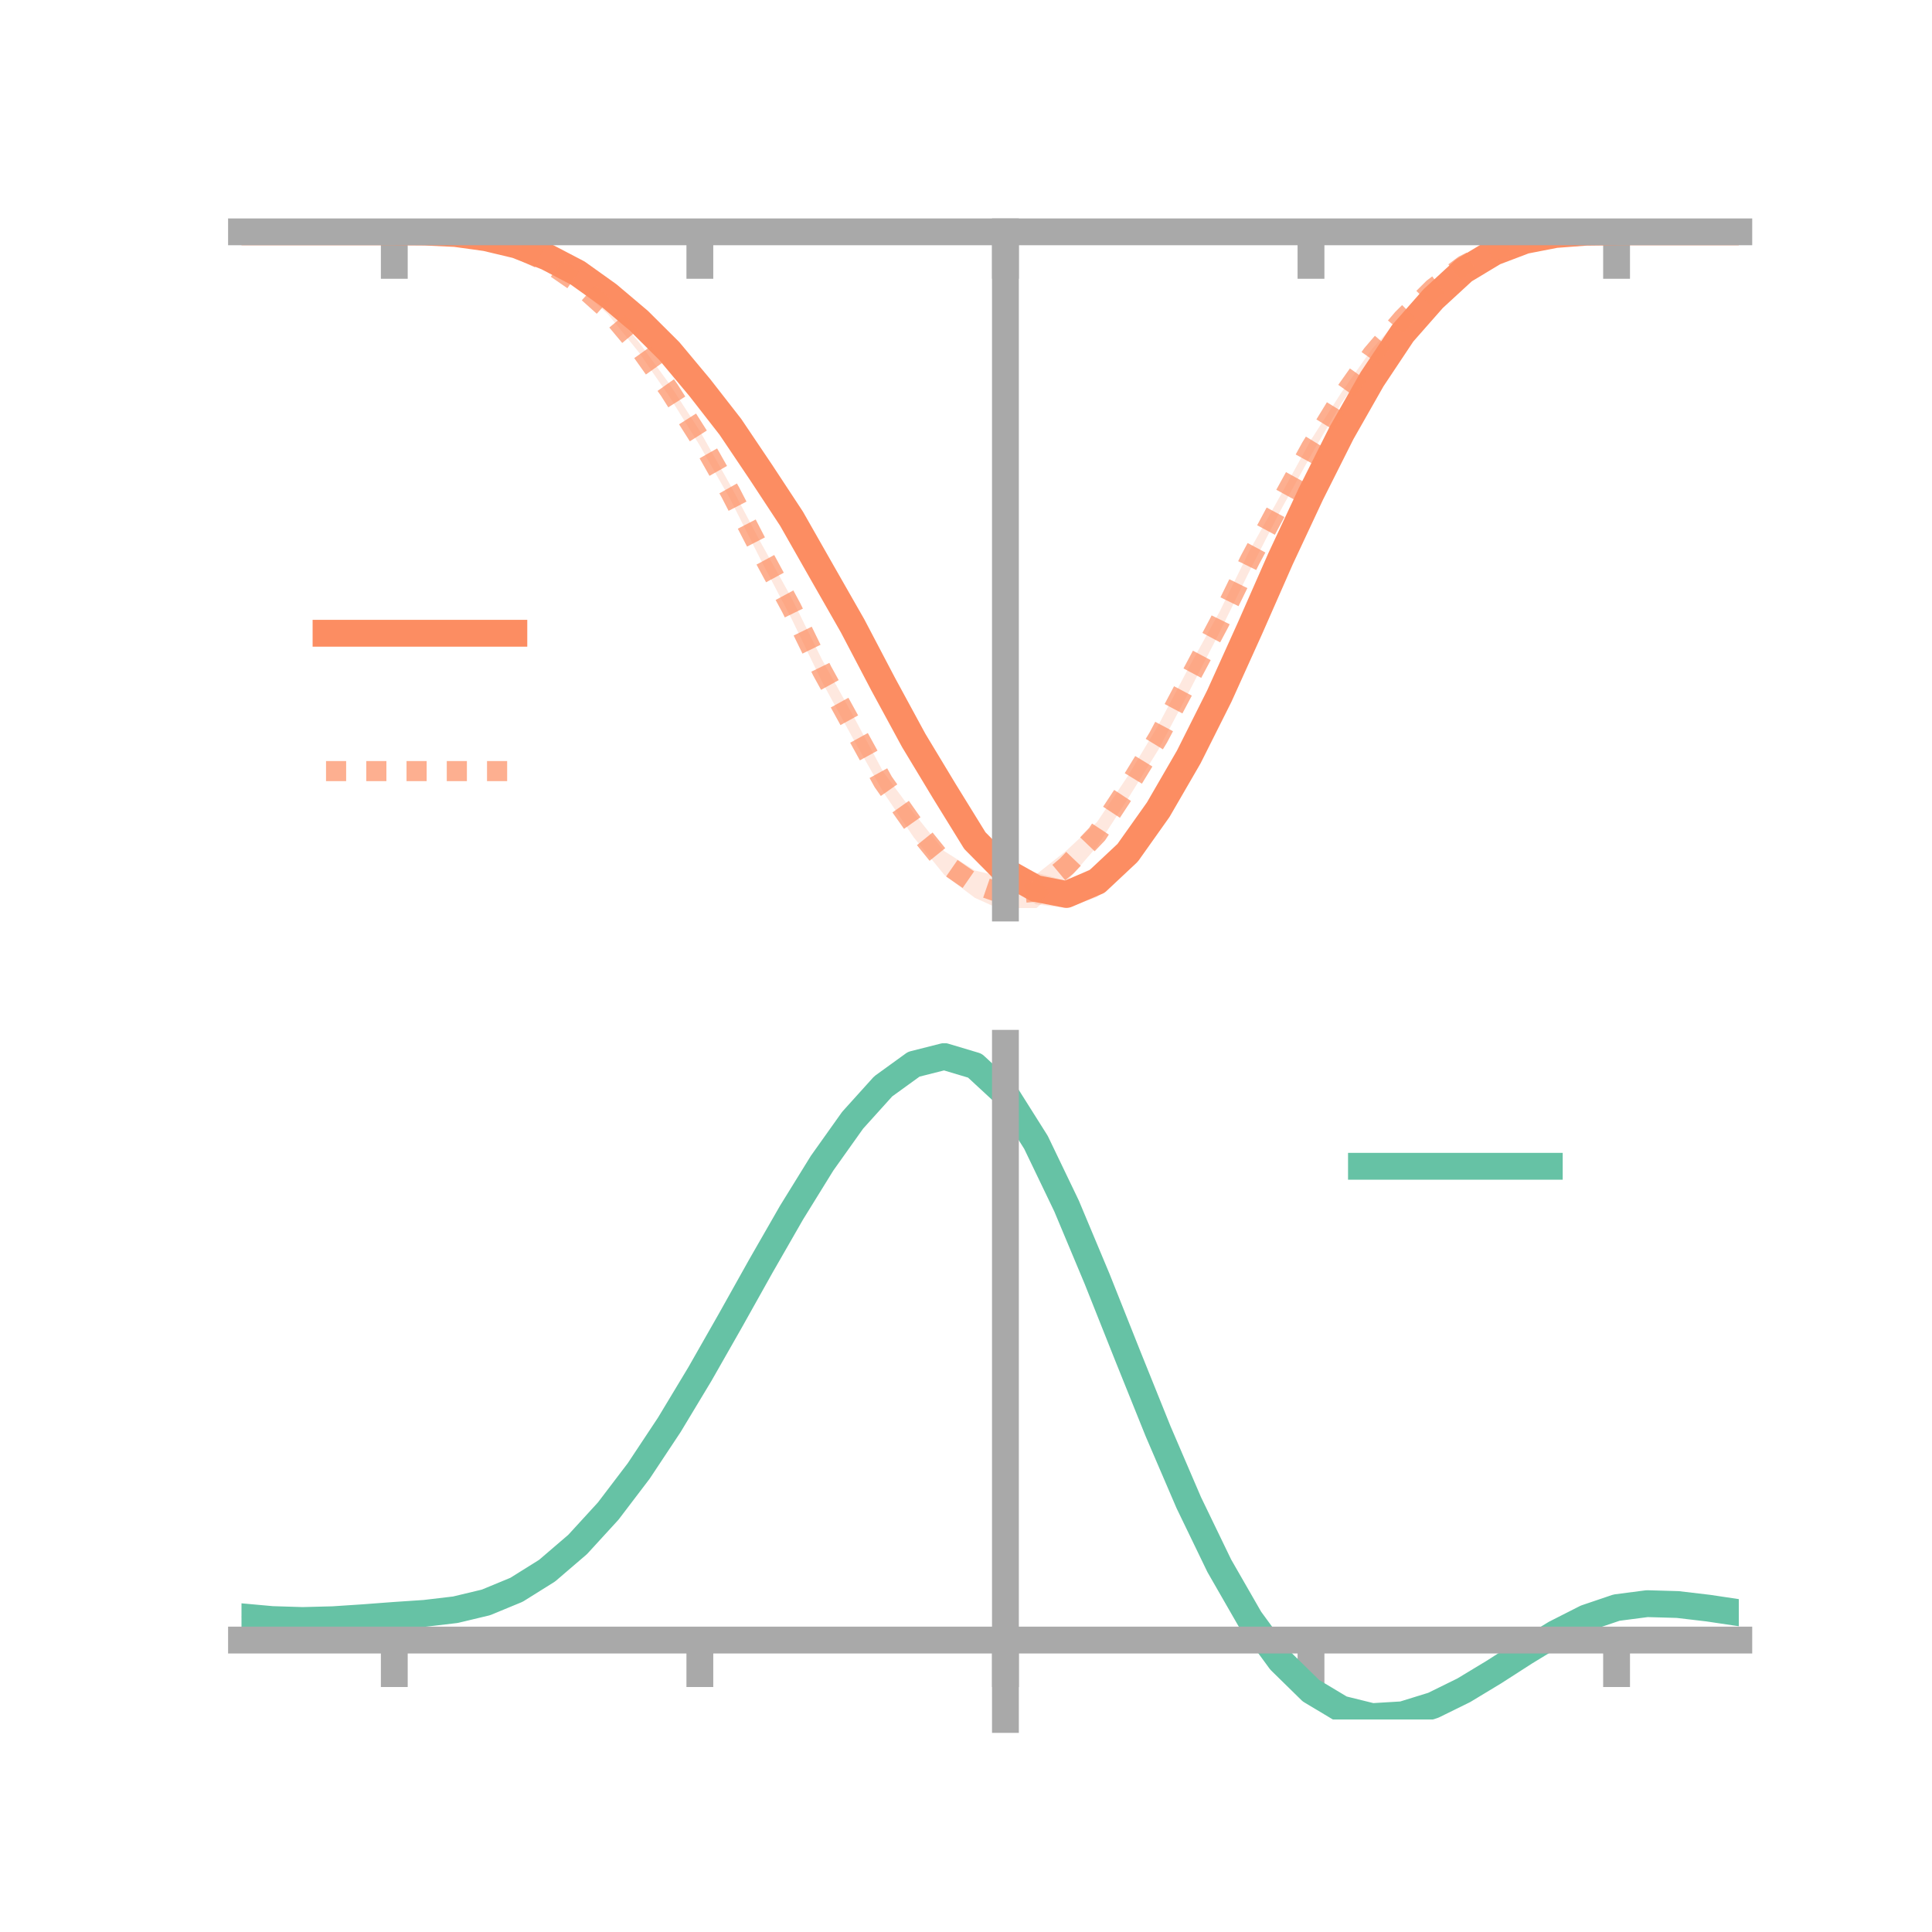 <?xml version="1.0" encoding="utf-8" standalone="no"?>
<!DOCTYPE svg PUBLIC "-//W3C//DTD SVG 1.1//EN"
  "http://www.w3.org/Graphics/SVG/1.1/DTD/svg11.dtd">
<!-- Created with matplotlib (https://matplotlib.org/) -->
<svg height="144pt" version="1.1" viewBox="0 0 144 144" width="144pt" xmlns="http://www.w3.org/2000/svg" xmlns:xlink="http://www.w3.org/1999/xlink">
 <defs>
  <style type="text/css">*{stroke-linecap:butt;stroke-linejoin:round;}</style>
 </defs>
 <g id="figure_1">
  <g id="patch_1">
   <path d="M 0 144 
L 144 144 
L 144 0 
L 0 0 
z
" style="fill:none;"/>
  </g>
  <g id="axes_1">
   <g id="patch_2">
    <path d="M 18 67.68 
L 129.6 67.68 
L 129.6 17.28 
L 18 17.28 
z
" style="fill:none;"/>
   </g>
   <g id="PolyCollection_1">
    <path clip-path="url(#p4480bc52dd)" d="M 18 17.28 
L 18 17.28 
L 20.278 17.28 
L 22.555 17.28 
L 24.833 17.28 
L 27.11 17.28 
L 29.388 17.28 
L 31.665 17.282 
L 33.943 17.362 
L 36.22 17.646 
L 38.498 18.147 
L 40.776 18.989 
L 43.053 20.162 
L 45.331 21.72 
L 47.608 23.56 
L 49.886 25.783 
L 52.163 28.489 
L 54.441 31.393 
L 56.718 34.614 
L 58.996 38.038 
L 61.273 42 
L 63.551 45.706 
L 65.829 50.251 
L 68.106 54.225 
L 70.384 58.264 
L 72.661 61.707 
L 74.939 64.035 
L 77.216 65.052 
L 79.494 65.656 
L 81.771 64.536 
L 84.049 62.353 
L 86.327 59.487 
L 88.604 55.43 
L 90.882 51.033 
L 93.159 45.956 
L 95.437 41.005 
L 97.714 36.059 
L 99.992 31.697 
L 102.269 27.825 
L 104.547 24.534 
L 106.824 21.959 
L 109.102 19.954 
L 111.38 18.625 
L 113.657 17.84 
L 115.935 17.431 
L 118.212 17.292 
L 120.49 17.28 
L 122.767 17.28 
L 125.045 17.28 
L 127.322 17.28 
L 129.6 17.28 
L 129.6 17.28 
L 129.6 17.28 
L 127.322 17.28 
L 125.045 17.28 
L 122.767 17.28 
L 120.49 17.28 
L 118.212 17.324 
L 115.935 17.527 
L 113.657 18.007 
L 111.38 18.952 
L 109.102 20.361 
L 106.824 22.551 
L 104.547 25.149 
L 102.269 28.699 
L 99.992 32.834 
L 97.714 37.538 
L 95.437 42.324 
L 93.159 47.729 
L 90.882 52.724 
L 88.604 57.409 
L 86.327 61.213 
L 84.049 64.769 
L 81.771 66.859 
L 79.494 67.68 
L 77.216 67.405 
L 74.939 65.874 
L 72.661 63.605 
L 70.384 59.67 
L 68.106 56.16 
L 65.829 51.744 
L 63.551 47.604 
L 61.273 43.33 
L 58.996 39.286 
L 56.718 35.785 
L 54.441 32.242 
L 52.163 29.298 
L 49.886 26.551 
L 47.608 24.24 
L 45.331 22.231 
L 43.053 20.535 
L 40.776 19.327 
L 38.498 18.377 
L 36.22 17.794 
L 33.943 17.446 
L 31.665 17.313 
L 29.388 17.28 
L 27.11 17.28 
L 24.833 17.28 
L 22.555 17.28 
L 20.278 17.28 
L 18 17.28 
z
" style="fill:#fc8d62;fill-opacity:0.2;"/>
   </g>
   <g id="PolyCollection_2">
    <path clip-path="url(#p4480bc52dd)" d="M 18 17.28 
L 18 17.28 
L 20.278 17.28 
L 22.555 17.28 
L 24.833 17.28 
L 27.11 17.28 
L 29.388 17.28 
L 31.665 17.288 
L 33.943 17.381 
L 36.22 17.703 
L 38.498 18.339 
L 40.776 19.352 
L 43.053 20.815 
L 45.331 22.846 
L 47.608 25.484 
L 49.886 28.608 
L 52.163 32.126 
L 54.441 36.171 
L 56.718 40.468 
L 58.996 44.56 
L 61.273 49.172 
L 63.551 53.275 
L 65.829 57.525 
L 68.106 60.598 
L 70.384 63.439 
L 72.661 64.881 
L 74.939 65.421 
L 77.216 65.19 
L 79.494 63.39 
L 81.771 61.264 
L 84.049 57.863 
L 86.327 54.061 
L 88.604 49.755 
L 90.882 45.63 
L 93.159 40.989 
L 95.437 36.936 
L 97.714 32.783 
L 99.992 29.234 
L 102.269 25.996 
L 104.547 23.486 
L 106.824 21.254 
L 109.102 19.586 
L 111.38 18.474 
L 113.657 17.798 
L 115.935 17.41 
L 118.212 17.29 
L 120.49 17.28 
L 122.767 17.28 
L 125.045 17.28 
L 127.322 17.28 
L 129.6 17.28 
L 129.6 17.28 
L 129.6 17.28 
L 127.322 17.28 
L 125.045 17.28 
L 122.767 17.28 
L 120.49 17.28 
L 118.212 17.319 
L 115.935 17.515 
L 113.657 17.958 
L 111.38 18.784 
L 109.102 19.963 
L 106.824 21.717 
L 104.547 24.024 
L 102.269 26.849 
L 99.992 30.031 
L 97.714 33.924 
L 95.437 38.062 
L 93.159 42.508 
L 90.882 47.164 
L 88.604 51.597 
L 86.327 55.899 
L 84.049 59.56 
L 81.771 63.081 
L 79.494 65.72 
L 77.216 67.715 
L 74.939 67.947 
L 72.661 66.92 
L 70.384 65.21 
L 68.106 62.416 
L 65.829 59.03 
L 63.551 54.996 
L 61.273 50.828 
L 58.996 46.112 
L 56.718 41.759 
L 54.441 37.23 
L 52.163 33.215 
L 49.886 29.549 
L 47.608 26.249 
L 45.331 23.438 
L 43.053 21.382 
L 40.776 19.697 
L 38.498 18.579 
L 36.22 17.863 
L 33.943 17.468 
L 31.665 17.312 
L 29.388 17.28 
L 27.11 17.28 
L 24.833 17.28 
L 22.555 17.28 
L 20.278 17.28 
L 18 17.28 
z
" style="fill:#fc8d62;fill-opacity:0.2;"/>
   </g>
   <g id="matplotlib.axis_1">
    <g id="xtick_1">
     <g id="line2d_1">
      <defs>
       <path d="M 0 0 
L 0 3.5 
" id="m186b0d1409" style="stroke:#a9a9a9;stroke-width:2;"/>
      </defs>
      <g>
       <use style="fill:#a9a9a9;stroke:#a9a9a9;stroke-width:2;" x="29.388" xlink:href="#m186b0d1409" y="17.28"/>
      </g>
     </g>
    </g>
    <g id="xtick_2">
     <g id="line2d_2">
      <g>
       <use style="fill:#a9a9a9;stroke:#a9a9a9;stroke-width:2;" x="52.163" xlink:href="#m186b0d1409" y="17.28"/>
      </g>
     </g>
    </g>
    <g id="xtick_3">
     <g id="line2d_3">
      <g>
       <use style="fill:#a9a9a9;stroke:#a9a9a9;stroke-width:2;" x="74.939" xlink:href="#m186b0d1409" y="17.28"/>
      </g>
     </g>
    </g>
    <g id="xtick_4">
     <g id="line2d_4">
      <g>
       <use style="fill:#a9a9a9;stroke:#a9a9a9;stroke-width:2;" x="97.714" xlink:href="#m186b0d1409" y="17.28"/>
      </g>
     </g>
    </g>
    <g id="xtick_5">
     <g id="line2d_5">
      <g>
       <use style="fill:#a9a9a9;stroke:#a9a9a9;stroke-width:2;" x="120.49" xlink:href="#m186b0d1409" y="17.28"/>
      </g>
     </g>
    </g>
   </g>
   <g id="matplotlib.axis_2"/>
   <g id="line2d_6">
    <path clip-path="url(#p4480bc52dd)" d="M 18 17.28 
L 20.278 17.28 
L 22.555 17.28 
L 24.833 17.28 
L 27.11 17.28 
L 29.388 17.28 
L 31.665 17.297 
L 33.943 17.404 
L 36.22 17.72 
L 38.498 18.262 
L 40.776 19.158 
L 43.053 20.348 
L 45.331 21.976 
L 47.608 23.9 
L 49.886 26.167 
L 52.163 28.894 
L 54.441 31.817 
L 56.718 35.2 
L 58.996 38.662 
L 61.273 42.665 
L 63.551 46.655 
L 65.829 50.998 
L 68.106 55.192 
L 70.384 58.967 
L 72.661 62.656 
L 74.939 64.954 
L 77.216 66.229 
L 79.494 66.668 
L 81.771 65.697 
L 84.049 63.561 
L 86.327 60.35 
L 88.604 56.419 
L 90.882 51.878 
L 93.159 46.842 
L 95.437 41.664 
L 97.714 36.799 
L 99.992 32.266 
L 102.269 28.262 
L 104.547 24.842 
L 106.824 22.255 
L 109.102 20.158 
L 111.38 18.788 
L 113.657 17.923 
L 115.935 17.479 
L 118.212 17.308 
L 120.49 17.28 
L 122.767 17.28 
L 125.045 17.28 
L 127.322 17.28 
L 129.6 17.28 
" style="fill:none;stroke:#fc8d62;stroke-linecap:square;stroke-width:2;"/>
   </g>
   <g id="line2d_7">
    <path clip-path="url(#p4480bc52dd)" d="M 18 17.28 
L 20.278 17.28 
L 22.555 17.28 
L 24.833 17.28 
L 27.11 17.28 
L 29.388 17.28 
L 31.665 17.3 
L 33.943 17.424 
L 36.22 17.783 
L 38.498 18.459 
L 40.776 19.524 
L 43.053 21.099 
L 45.331 23.142 
L 47.608 25.867 
L 49.886 29.078 
L 52.163 32.671 
L 54.441 36.701 
L 56.718 41.114 
L 58.996 45.336 
L 61.273 50 
L 63.551 54.136 
L 65.829 58.277 
L 68.106 61.507 
L 70.384 64.325 
L 72.661 65.9 
L 74.939 66.684 
L 77.216 66.453 
L 79.494 64.555 
L 81.771 62.173 
L 84.049 58.712 
L 86.327 54.98 
L 88.604 50.676 
L 90.882 46.397 
L 93.159 41.748 
L 95.437 37.499 
L 97.714 33.354 
L 99.992 29.633 
L 102.269 26.422 
L 104.547 23.755 
L 106.824 21.485 
L 109.102 19.774 
L 111.38 18.629 
L 113.657 17.878 
L 115.935 17.463 
L 118.212 17.304 
L 120.49 17.28 
L 122.767 17.28 
L 125.045 17.28 
L 127.322 17.28 
L 129.6 17.28 
" style="fill:none;stroke:#fc8d62;stroke-dasharray:1.5,1.5;stroke-dashoffset:0;stroke-opacity:0.7;stroke-width:1.5;"/>
   </g>
   <g id="patch_3">
    <path d="M 74.939 67.68 
L 74.939 17.28 
" style="fill:none;stroke:#a9a9a9;stroke-linecap:square;stroke-linejoin:miter;stroke-width:2;"/>
   </g>
   <g id="patch_4">
    <path d="M 129.6 67.68 
L 129.6 17.28 
" style="fill:none;"/>
   </g>
   <g id="patch_5">
    <path d="M 18 17.28 
L 129.6 17.28 
" style="fill:none;stroke:#a9a9a9;stroke-linecap:square;stroke-linejoin:miter;stroke-width:2;"/>
   </g>
   <g id="patch_6">
    <path d="M 18 17.28 
L 129.6 17.28 
" style="fill:none;"/>
   </g>
   <g id="legend_1">
    <g id="line2d_8">
     <path d="M 24.3 47.2 
L 38.3 47.2 
" style="fill:none;stroke:#fc8d62;stroke-linecap:square;stroke-width:2;"/>
    </g>
    <g id="line2d_9"/>
    <g id="text_1">
     <!--   -->
     <g transform="translate(43.9 49.65)scale(0.07 -0.07)">
      <defs>
       <path id="DejaVuSans-32"/>
      </defs>
      <use xlink:href="#DejaVuSans-32"/>
     </g>
    </g>
    <g id="line2d_10">
     <path d="M 24.3 57.474 
L 38.3 57.474 
" style="fill:none;stroke:#fc8d62;stroke-dasharray:1.5,1.5;stroke-dashoffset:0;stroke-opacity:0.7;stroke-width:1.5;"/>
    </g>
    <g id="line2d_11"/>
    <g id="text_2">
     <!--   -->
     <g transform="translate(43.9 59.924)scale(0.07 -0.07)">
      <use xlink:href="#DejaVuSans-32"/>
     </g>
    </g>
   </g>
  </g>
  <g id="axes_2">
   <g id="patch_7">
    <path d="M 18 128.16 
L 129.6 128.16 
L 129.6 77.76 
L 18 77.76 
z
" style="fill:none;"/>
   </g>
   <g id="PolyCollection_3">
    <path clip-path="url(#p1fae15e01d)" d="M 18 120.548 
L 18 120.465 
L 20.278 120.68 
L 22.555 120.753 
L 24.833 120.688 
L 27.11 120.528 
L 29.388 120.348 
L 31.665 120.19 
L 33.943 119.916 
L 36.22 119.365 
L 38.498 118.411 
L 40.776 116.963 
L 43.053 114.97 
L 45.331 112.424 
L 47.608 109.357 
L 49.886 105.836 
L 52.163 101.963 
L 54.441 97.866 
L 56.718 93.7 
L 58.996 89.639 
L 61.273 85.873 
L 63.551 82.601 
L 65.829 80.025 
L 68.106 78.346 
L 70.384 77.76 
L 72.661 78.453 
L 74.939 80.594 
L 77.216 84.261 
L 79.494 89.072 
L 81.771 94.59 
L 84.049 100.404 
L 86.327 106.156 
L 88.604 111.545 
L 90.882 116.337 
L 93.159 120.365 
L 95.437 123.527 
L 97.714 125.786 
L 99.992 127.163 
L 102.269 127.731 
L 104.547 127.601 
L 106.824 126.909 
L 109.102 125.807 
L 111.38 124.455 
L 113.657 123.016 
L 115.935 121.649 
L 118.212 120.507 
L 120.49 119.74 
L 122.767 119.446 
L 125.045 119.516 
L 127.322 119.794 
L 129.6 120.146 
L 129.6 120.254 
L 129.6 120.254 
L 127.322 119.927 
L 125.045 119.667 
L 122.767 119.608 
L 120.49 119.906 
L 118.212 120.682 
L 115.935 121.852 
L 113.657 123.266 
L 111.38 124.757 
L 109.102 126.159 
L 106.824 127.299 
L 104.547 128.016 
L 102.269 128.16 
L 99.992 127.603 
L 97.714 126.251 
L 95.437 124.048 
L 93.159 120.982 
L 90.882 117.087 
L 88.604 112.456 
L 86.327 107.247 
L 84.049 101.681 
L 81.771 96.049 
L 79.494 90.698 
L 77.216 86.03 
L 74.939 82.473 
L 72.661 80.401 
L 70.384 79.733 
L 68.106 80.3 
L 65.829 81.916 
L 63.551 84.39 
L 61.273 87.526 
L 58.996 91.127 
L 56.718 95.004 
L 54.441 98.976 
L 52.163 102.877 
L 49.886 106.563 
L 47.608 109.912 
L 45.331 112.833 
L 43.053 115.263 
L 40.776 117.175 
L 38.498 118.575 
L 36.22 119.505 
L 33.943 120.044 
L 31.665 120.308 
L 29.388 120.455 
L 27.11 120.62 
L 24.833 120.761 
L 22.555 120.813 
L 20.278 120.743 
L 18 120.548 
z
" style="fill:#66c2a5;fill-opacity:0.2;"/>
   </g>
   <g id="matplotlib.axis_3">
    <g id="xtick_6">
     <g id="line2d_12">
      <g>
       <use style="fill:#a9a9a9;stroke:#a9a9a9;stroke-width:2;" x="29.388" xlink:href="#m186b0d1409" y="122.241"/>
      </g>
     </g>
    </g>
    <g id="xtick_7">
     <g id="line2d_13">
      <g>
       <use style="fill:#a9a9a9;stroke:#a9a9a9;stroke-width:2;" x="52.163" xlink:href="#m186b0d1409" y="122.241"/>
      </g>
     </g>
    </g>
    <g id="xtick_8">
     <g id="line2d_14">
      <g>
       <use style="fill:#a9a9a9;stroke:#a9a9a9;stroke-width:2;" x="74.939" xlink:href="#m186b0d1409" y="122.241"/>
      </g>
     </g>
    </g>
    <g id="xtick_9">
     <g id="line2d_15">
      <g>
       <use style="fill:#a9a9a9;stroke:#a9a9a9;stroke-width:2;" x="97.714" xlink:href="#m186b0d1409" y="122.241"/>
      </g>
     </g>
    </g>
    <g id="xtick_10">
     <g id="line2d_16">
      <g>
       <use style="fill:#a9a9a9;stroke:#a9a9a9;stroke-width:2;" x="120.49" xlink:href="#m186b0d1409" y="122.241"/>
      </g>
     </g>
    </g>
   </g>
   <g id="matplotlib.axis_4"/>
   <g id="line2d_17">
    <path clip-path="url(#p1fae15e01d)" d="M 18 120.506 
L 20.278 120.712 
L 22.555 120.783 
L 24.833 120.724 
L 27.11 120.574 
L 29.388 120.402 
L 31.665 120.249 
L 33.943 119.98 
L 36.22 119.435 
L 38.498 118.493 
L 40.776 117.069 
L 43.053 115.116 
L 45.331 112.628 
L 47.608 109.635 
L 49.886 106.199 
L 52.163 102.42 
L 54.441 98.421 
L 56.718 94.352 
L 58.996 90.383 
L 61.273 86.699 
L 63.551 83.496 
L 65.829 80.971 
L 68.106 79.323 
L 70.384 78.746 
L 72.661 79.427 
L 74.939 81.533 
L 77.216 85.145 
L 79.494 89.885 
L 81.771 95.32 
L 84.049 101.043 
L 86.327 106.701 
L 88.604 112 
L 90.882 116.712 
L 93.159 120.674 
L 95.437 123.788 
L 97.714 126.019 
L 99.992 127.383 
L 102.269 127.946 
L 104.547 127.809 
L 106.824 127.104 
L 109.102 125.983 
L 111.38 124.606 
L 113.657 123.141 
L 115.935 121.751 
L 118.212 120.595 
L 120.49 119.823 
L 122.767 119.527 
L 125.045 119.592 
L 127.322 119.86 
L 129.6 120.2 
" style="fill:none;stroke:#66c2a5;stroke-linecap:square;stroke-width:2;"/>
   </g>
   <g id="patch_8">
    <path d="M 74.939 128.16 
L 74.939 77.76 
" style="fill:none;stroke:#a9a9a9;stroke-linecap:square;stroke-linejoin:miter;stroke-width:2;"/>
   </g>
   <g id="patch_9">
    <path d="M 129.6 128.16 
L 129.6 77.76 
" style="fill:none;"/>
   </g>
   <g id="patch_10">
    <path d="M 18 122.241 
L 129.6 122.241 
" style="fill:none;stroke:#a9a9a9;stroke-linecap:square;stroke-linejoin:miter;stroke-width:2;"/>
   </g>
   <g id="patch_11">
    <path d="M 18 77.76 
L 129.6 77.76 
" style="fill:none;"/>
   </g>
   <g id="legend_2">
    <g id="line2d_18">
     <path d="M 101.475 86.929 
L 115.475 86.929 
" style="fill:none;stroke:#66c2a5;stroke-linecap:square;stroke-width:2;"/>
    </g>
    <g id="line2d_19"/>
    <g id="text_3">
     <!--   -->
     <g transform="translate(121.075 89.379)scale(0.07 -0.07)">
      <use xlink:href="#DejaVuSans-32"/>
     </g>
    </g>
   </g>
  </g>
 </g>
 <defs>
  <clipPath id="p4480bc52dd">
   <rect height="50.4" width="111.6" x="18" y="17.28"/>
  </clipPath>
  <clipPath id="p1fae15e01d">
   <rect height="50.4" width="111.6" x="18" y="77.76"/>
  </clipPath>
 </defs>
</svg>
